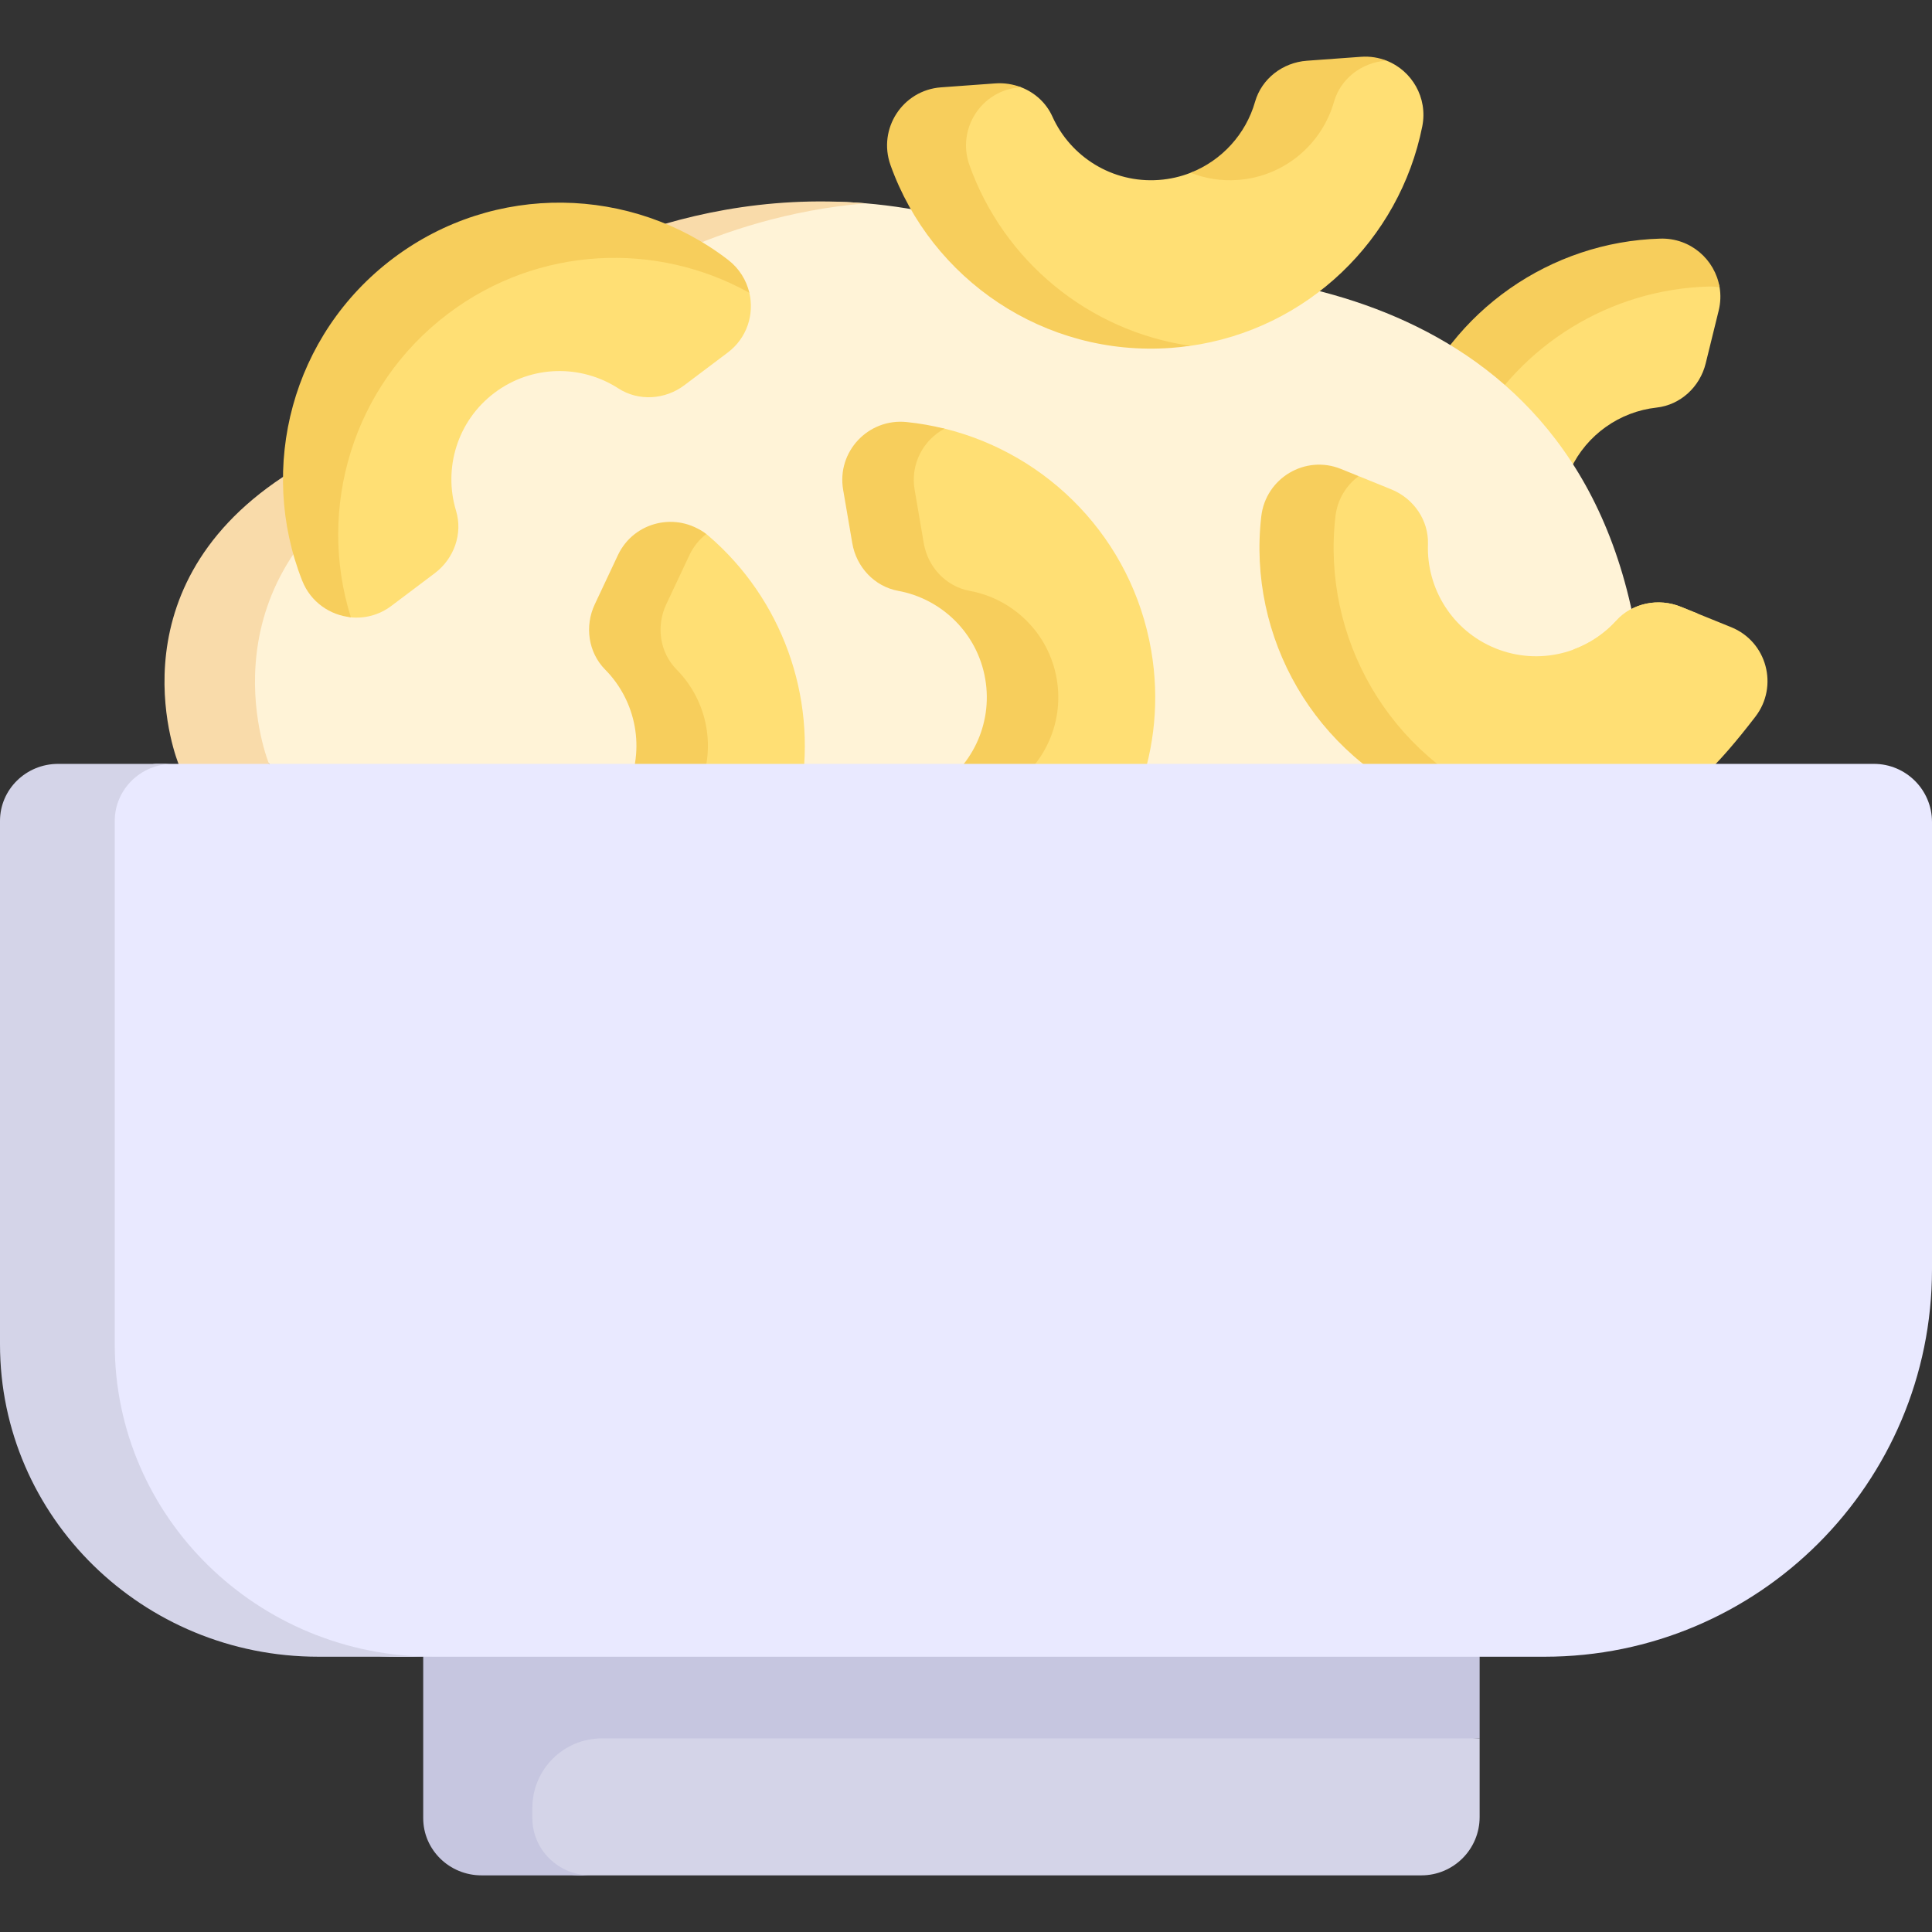 <svg id="Capa_1" enable-background="new 0 0 512 512" height="512" viewBox="0 0 512 512" width="512" xmlns="http://www.w3.org/2000/svg"><rect x="0" y="0" width="512" height="512" fill="#333333" stroke="none"/><g><g><path d="m455.717 76.145c-1.207-7.32-19.174.004-27.203.233-23.779.679-33.175 16.012-39.717 37.204 9.45 2.74 18.669 6.213 27.455 10.666 4.278-9.056 12.973-15.154 22.745-16.232 6.354-.7 11.502-5.5 13.029-11.707l3.438-13.979c.52-2.112.58-4.204.253-6.185z" fill="#ffdf74"/></g><g><path d="m440.004 63.237c-29.027.828-55.378 18.988-66.129 46.624 5.606 1.195 11.17 2.594 16.654 4.241 12.439-22.824 36.233-37.421 62.178-38.162 1.031-.029 2.034.045 3.006.206-1.207-7.32-7.68-13.139-15.709-12.909z" fill="#f7ce5c"/></g><g><path d="m306.084 71.953c-10.542.043-20.961-2.13-30.633-6.323-16.198-7.022-31.743-10.556-46.185-11.763-53.784-4.496-88.513 33.39-88.513 33.39l-61.347 47.471c-46.386 30.645-8.111 67.708-8.111 67.708l168.325 73.962 196.516-73.962c1.77-118.868-91.722-130.641-130.052-130.483z" fill="#fff3d7"/></g><g><path d="m136.994 77.139-61.985 49.24c-46.386 30.645-27.696 76.056-27.696 76.056l13.797 33.909 10.185-33.909s-18.69-45.411 27.696-76.056l61.984-49.24s27.472-19.811 68.423-23.253c-53.85-4.551-92.404 23.253-92.404 23.253z" fill="#f9dbaa"/></g><g><path d="m235.08 143.969c1.077 6.301 1.22 6.416 7.507 7.571 11.496 2.111 29.068 20.939 31.153 33.131 2.082 12.178-16.455 19.164-26.604 24.972h54.657c4.17-11.531 5.513-24.263 3.298-37.213-5.073-29.663-27.309-52.094-54.78-58.846-3.291-.809-5.972 6.284-9.393 5.939-10.155-1.022-8.705.197-6.985 10.257z" fill="#ffdf74"/></g><g><path d="m225.868 143.969c1.078 6.301 5.868 11.457 12.156 12.612 11.496 2.111 20.994 11.179 23.078 23.37 2.082 12.178-3.848 23.873-13.97 29.691h18.944c10.122-5.818 16.053-17.513 13.97-29.691-2.085-12.191-11.582-21.259-23.078-23.37-6.288-1.155-11.078-6.311-12.156-12.612l-2.427-14.19c-1.174-6.864 2.344-13.182 7.922-16.182-3.292-.809-6.654-1.407-10.076-1.752-10.155-1.022-18.511 7.873-16.79 17.934z" fill="#f7ce5c"/></g><g><path d="m174.039 180.807c7.037 7.113 10.485 18.641 8.034 28.835h30.223c4.203-25.193-5.124-50.969-24.514-67.618-.204-.175-.411-.344-.62-.506-7.747-6.006-9.067 6.729-13.298 15.721l-6.129 13.026c-2.722 5.785 1.808 5.997 6.304 10.542z" fill="#ffdf74"/></g><g><path d="m166.007 209.642h18.944c5.154-11.149 2.544-23.926-5.633-32.191-4.496-4.545-5.475-11.514-2.753-17.299l6.129-13.026c1.076-2.288 2.621-4.16 4.451-5.586-7.747-6-19.165-3.404-23.395 5.586l-6.129 13.026c-2.722 5.784-1.743 12.754 2.753 17.299 8.178 8.264 10.788 21.041 5.633 32.191z" fill="#f7ce5c"/></g><g><path d="m399.339 213.166c31.23 12.663 46.282 2.253 65.856-23.235 6.217-8.095 3.054-19.882-6.405-23.718l-13.341-5.409c-5.924-2.402-12.83-1.045-17.123 3.693-7.849 8.661-20.558 11.961-32.02 7.313-11.462-4.647-18.285-15.867-17.885-27.548.219-6.389-3.792-12.173-9.716-14.575l-8.642-3.504-7.702 3.599c-9.459-3.835-.802 23.656-1.978 33.795-3.702 31.922 17.727 36.927 48.956 49.589z" fill="#ffdf74"/></g><g><g><path d="m447.983 164.497c.624-.689 1.308-1.297 2.032-1.842l-4.565-1.851c-5.924-2.402-12.83-1.045-17.123 3.692-3.151 3.478-7.094 6.073-11.417 7.654 11.21 4.1 23.44.771 31.073-7.653z" fill="#ffdf74"/></g><g><path d="m399.194 213.166c-31.23-12.663-48.991-44.406-45.286-76.329.522-4.497 2.875-8.227 6.157-10.654l-4.698-1.905c-9.459-3.835-19.938 2.421-21.114 12.56-3.704 31.923 14.057 63.667 45.286 76.329 12.26 4.971 25.075 6.372 37.308 4.715-5.929-.812-11.853-2.364-17.653-4.716z" fill="#f7ce5c"/></g></g><g><path d="m310.378 91.243c1.597-.116 3.151.673 4.715.458 31.356-4.314 55.829-28.188 61.823-58.205 1.525-7.637-2.798-14.789-9.455-17.421-2.068-.818-5.809 1.283-8.221 1.458l-9.411 6.166c-6.376.464-6.341 9.136-8.097 15.283-2.443 8.547-17.907 3.55-26.227 6.811-2.62 1.027-5.438 1.683-8.392 1.897-12.336.897-23.415-6.151-28.219-16.806-1.642-3.642-4.662-6.342-8.252-7.742-2.154-.84-4.586.646-6.977.82l-11.065 5.996c-10.18.741-6.888 4.176-3.461 13.79 10.787 30.272 27.629 49.94 61.239 47.495z" fill="#ffdf74"/></g><g><path d="m328.033 47.69c12.336-.897 22.278-9.474 25.49-20.713 1.757-6.147 7.351-10.417 13.727-10.881l.208-.015c-2.068-.818-4.358-1.205-6.771-1.029l-14.358 1.045c-6.376.464-11.971 4.734-13.727 10.881-2.442 8.547-8.783 15.543-17.102 18.805 3.866 1.516 8.115 2.228 12.533 1.907z" fill="#f7ce5c"/></g><g><path d="m256.91 43.748c-3.426-9.614 3.208-19.858 13.388-20.599l.3-.022c-2.143-.828-4.487-1.195-6.862-1.023l-14.358 1.045c-10.18.74-16.814 10.984-13.388 20.599 10.787 30.272 40.75 50.897 74.361 48.451 1.711-.124 3.398-.321 5.072-.559-26.892-3.878-49.458-22.483-58.513-47.892z" fill="#f7ce5c"/></g><g><path d="m376.666 496.99h-222.963c-8.534 0-21.016-6.918-21.016-15.453l7.046-34.542 252.385 13.698v20.843c0 8.535-6.918 15.454-15.452 15.454z" fill="#d4d4e8"/></g><g><path d="m392.119 460.694v-54.178h-279.964v75.308c0 8.376 6.918 15.166 15.453 15.166h28.928c-8.534 0-15.453-6.79-15.453-15.166v-2.719c0-10.169 8.243-18.412 18.412-18.412h232.624z" fill="#c6c6e0"/></g><g><path d="m409.306 439.049h-303.692c-46.585 0-80.478-37.764-80.478-84.349l-4.08-118.356c0-8.505 11.893-33.908 20.398-33.908h455.147c8.505 0 15.399 6.894 15.399 15.399v118.52c0 56.716-45.978 102.694-102.694 102.694z" fill="#e9e9ff"/></g><g><path d="m30.411 356.268v-138.72c0-8.347 6.894-15.113 15.399-15.113h-30.411c-8.505.001-15.399 6.767-15.399 15.113v138.719c0 45.719 37.764 82.781 84.349 82.781h30.411c-46.585.001-84.349-37.061-84.349-82.78z" fill="#d4d4e8"/></g><g><path d="m112.846 82.435c-26.919 20.274-37.385 31.67-25.59 61.564 2.251 5.705.209 19.06 5.719 19.601 3.66.36 7.484-.58 10.738-3.03l11.499-8.661c5.107-3.846 7.493-10.467 5.638-16.584-3.393-11.185.313-23.782 10.192-31.223s23.01-7.524 32.824-1.174c5.367 3.473 12.39 3.007 17.496-.839l11.499-8.661c5.144-3.874 7.051-10.162 5.727-15.838-.775-3.321-7.007-3.428-9.994-5.725-25.473-19.591-48.829-9.704-75.748 10.57z" fill="#ffdf74"/></g><g><path d="m118.82 83.079c23.89-17.992 55.207-19.145 79.761-5.487-.775-3.321-2.648-6.434-5.634-8.731-25.475-19.591-61.833-20.681-88.752-.407s-35.912 55.519-24.117 85.413c2.251 5.705 7.39 9.168 12.899 9.71-9.028-28.764.386-61.325 25.843-80.498z" fill="#f7ce5c"/></g></g></svg>